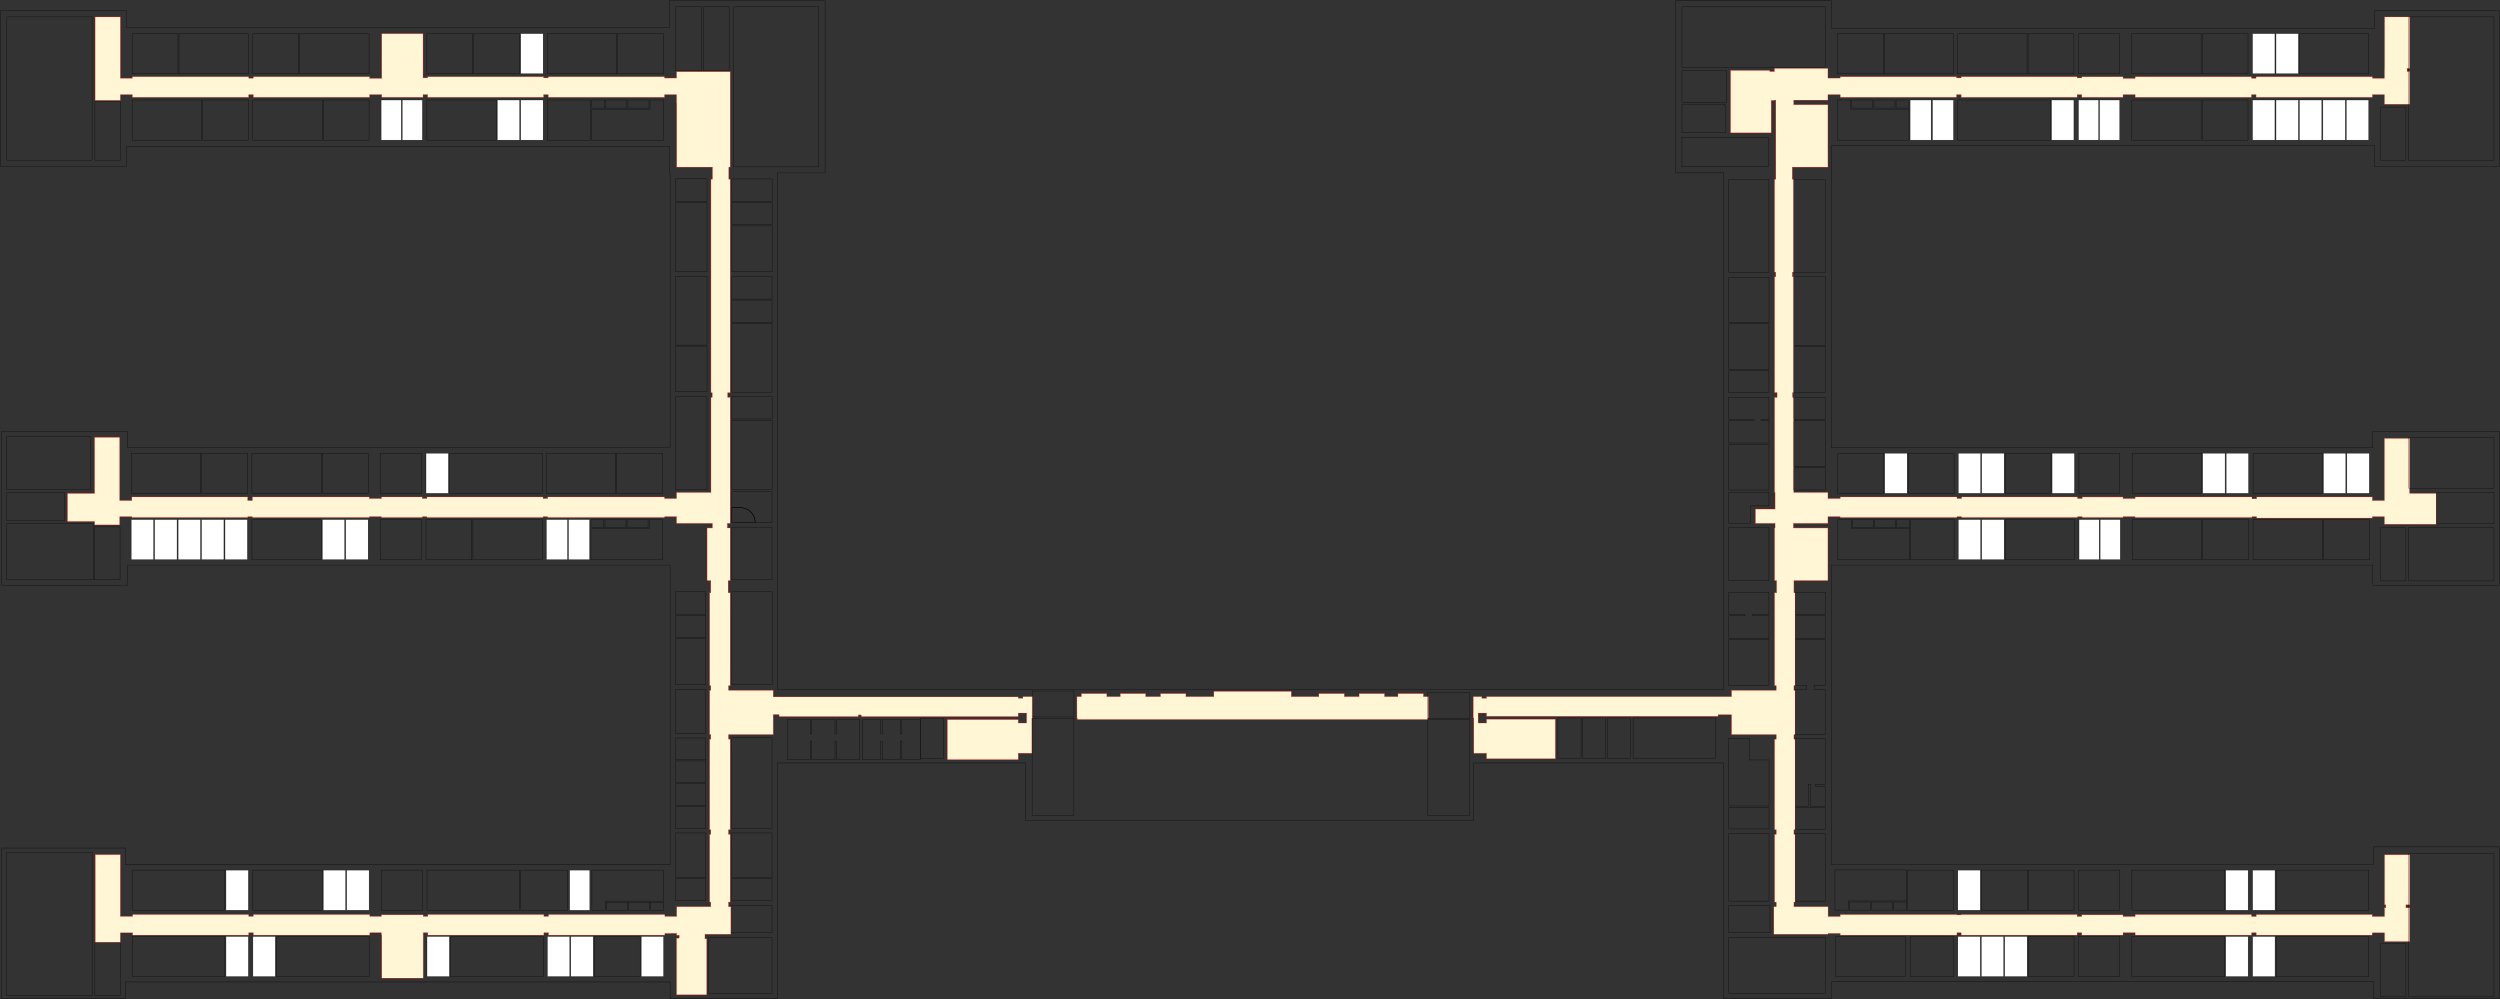 <svg width="661.91mm" height="264.58mm" version="1.1" viewBox="0 0 661.91 264.58" xmlns="http://www.w3.org/2000/svg">
 <rect x="0" y="0" width="661.91" height="264.58" fill="#333333" stroke="none"/>
 <rect id="aud-b217" x="187.58" y="248.17" width="16.826" height="14.826" style="fill:none;stroke-width:.079;stroke:#000"/>
 <rect id="aud-b217a" x="193.5" y="239.67" width="10.907" height="7.297" style="fill:none;stroke-width:.079;stroke:#000" ref="aud-k101a"/>
 <rect id="aud-gamf" x="1.818" y="4.476" width="22.565" height="37.939" style="fill:none;stroke-width:.079;stroke:#000"/>
 <rect id="aud-g201" x="25.127" y="26.819" width="6.695" height="15.596" style="fill:none;stroke-width:.079;stroke:#000" ref="aud-g101"/>
 <rect x="194.24" y="1.819" width="22.566" height="42.367" style="fill:none;stroke-width:.079;stroke:#000"/>
 <rect x="445.33" y="18.681" width="11.796" height="8.368" style="fill:none;stroke-width:.079;stroke:#000"/>
 <path d="m445.33 27.563v7.573h11.628v-7.085h-0.274v-0.488z" style="fill:none;stroke-width:.079;stroke:#000"/>
 <rect x="445.33" y="36.339" width="22.904" height="7.811" style="fill:none;stroke-width:.079;stroke:#000"/>
 <path id="aud-v202" d="m1.817 115.56v14.1h22.105v-14.1h-16.478z" style="fill:none;stroke-width:.079;stroke:#000"/>
 <path id="aud-v201" d="m1.817 138.63v14.877h22.885v-14.877h-15.589z" style="fill:none;stroke-width:.079;stroke:#000"/>
 <rect id="aud-v201a" x="24.985" y="139.51" width="6.801" height="13.993" style="fill:none;stroke-width:.079;stroke:#000"/>
 <path transform="scale(.265)" d="m94.98 16.914v83.381h25.301v-5.723h11.918v2.676h116.28v-2.676h4.547v2.676h116.28v-2.676h12.051v2.676h41.303v-2.676h4.553v2.676h115.94v-2.676h4.551v2.676h116.28v-2.676h11.916v8.463h0.154v63.951h35.73v12.064h-1.469v213.35h1.201v4.553h-1.201v95.023h-34.416v6.07h-11.92v-1.549h-116.85v1.549h-4.557v-1.549h-116.05v1.549h-4.557v-1.549h-40.871v1.549h-12.066v-1.549h-116.92v3.545h-4.557v-3.545h-115.86v3.545h-12.061v-63.262h-25.193v56.139h-27.084v28.176h27.084v3.385h25.193v-8.174h12.061v0.809h115.86v-0.809h4.557v0.809h116.92v-0.809h12.066v0.809h40.871v-0.809h4.557v0.809h116.05v-0.809h4.557v0.809h116.85v-0.809h11.92v6.635h35.83v4.553h-5.336v52.678h3.752v12.051h-1.176v92.846h1.176v4.557h-1.176v44.316h1.176v4.551h-1.176v90.504h1.176v4.555h-1.176v67.742h1.176v4.557h-34.107v9.748h-5.488v-0.074h-6.254v-1.867h-116.32v1.867h-4.551v-1.867h-115.99v1.867h-4.555v-1.549h-41.855v1.549h-11.514v-1.867h-116.44v1.867h-4.553v-1.867h-116.04v1.867h-12.221v-61.662h-25.178v87.783h25.178v-9.6h12.221v2.26h116.04v-2.314h4.553v2.314h116.44v-2.314h11.514v2.314h0.383v42.951h41.473v-45.266h4.555v2.314h115.99v-2.314h4.551v2.314h116.32v-1.678h6.254v-0.08h5.488v0.879h-0.139v1.027h2.615v2.809h-2.615v56.744h30.262v-56.035h-1.807v-4.545h25.916v-27.58h-2.377v-4.557h1.697v-67.742h-1.697v-4.557h1.697v-90.498h-1.697v-4.551h44.674v-19.953h5.781v2.07h79.217v-1.732h2.814v1.732h156.98v-3.607h8.303v9.906h-8.303v-3.481h-70.959v40.162h70.959v-6.416h13.678v-35.242h0.545v-21.398h-9.672v1.607h-4.551v-1.324h-244.79v-6.641h-44.674v-4.557h1.697v-92.846h-2.055v-12.051h2.055v-52.684h-2.867v-4.553h2.867v-125.99h-2.545v-4.553h2.545v-213.34h-1.395v-12.051h1.395v-95.396h-53.691v6.363h-11.916v-1.34h-116.28v1.205h-4.551v-1.205h-115.94v1.205h-4.553v-44.178h-41.303v44.58h-12.051v-1.607h-116.28v1.473h-4.547v-1.473h-116.28v1.473h-11.918v-61.186zm2287.4 0v51.508h-0.129v9.678h-11.916v-1.473h-116.28v1.473h-4.547v-1.473h-116.29v1.607h-12.051v-1.584h-41.303v1.182h-4.551v-1.205h-115.95v1.205h-4.551v-1.205h-116.28v1.34h-12.186v-9.709h-53.557v3.113h-4.551v-1.102h-39.264v62.52h40.678v-32.404h3.137v-0.352h1.42v79.018h-1.285v92.842h1.205v4.557s-0.999 4e-3 -1.195 4e-3v115.76h2.535v4.734h-2.545v95.02h0.535v16.598h-19.664v14.367h19.664v4.557h-0.535v52.678h2.055v12.051h-2.055v92.846h1.697v4.557h-44.674v6.363h-244.81v1.607h-4.551v-1.607h-8.76v21.398h0.627v35.238h12.686v5.488h68.865v-39.625h-68.865v3.871h-8.303v-9.906h8.303v3.221h231.42v-1.549h13.391v19.812h44.674v4.553h-1.697v90.502h1.697v4.557h-1.697v67.742h1.697v4.557h-2.379v27.58h54.232v-0.805h12.057v1.674h116.68v-2.309h4.15v2.309h115.94v-2.309h4.553v2.309h41.303v-2.309h12.051v2.309h116.4v-2.309h4.551v2.309h115.99v-2.283h12.219v8.744h25.168v-33.873h-3.746v-2.814h3.811v-50.135h-25.232v50.133h1.34v2.814h-1.34v8.66h-12.219v-1.871h-115.99v1.871h-4.555v-1.871h-116.4v1.871h-12.051v-1.547h-41.309v1.547h-4.551v-1.871h-115.95v0.453h-4.149v-0.453h-116.68v1.871h-12.055v-9.697h-34.108v-4.557h1.176v-67.742h-1.176v-4.555h1.176v-90.504h-1.176v-4.551h1.176v-44.312h-1.176v-4.555h1.176v-92.846h-1.176v-12.051h33.979v-52.684h-34.488v-4.553h34.488v-6.635h12.184v0.809h116.74v-0.809h4.557v0.809h115.94v-0.809h4.547v0.809h40.836v-0.809h12.051v0.809h116.81v-0.809h4.551v1.291h115.75v-1.291h11.916v7.504h51.781v-30.926h-26.478v-54.928h-25.303v62.086h-11.916v-3.545h-115.75v1.877h-4.551v-1.877h-116.81v1.549h-12.051v-1.539h-40.836v1.539h-4.547v-1.549h-115.94v1.549h-4.557v-1.549h-116.74v1.549h-12.184v-6.07h-34.146v-95.02h-1.201v-4.731h1.195v-115.76l-1.33-4e-3v-4.557h1.336v-92.846h-1.469v-12.051h35.615v-62.412h-34.146v-4.551h34.146v-5.469h12.184v2.676h116.28v-2.676h4.551v2.676h115.95v-2.676h4.551v2.676h41.303v-2.676h12.051v2.676h116.28v-2.676h4.553v2.676h116.28v-2.676h11.918v9.604h25.301v-32.936h-2.609v-2.814h2.609v-51.508zm-1169.6 673.71v5.356h-27.877v-3.037h-25.506v3.037h-14.662v-3.037h-25.506v3.037h-13.32v-3.037h-25.506v3.037h-4.449v21.398h0.328v1.502h350.27v-1.502h0.48v-21.398h-4.854v-3.037h-25.51v3.037h-13.322v-3.037h-25.506v3.037h-14.66v-3.037h-25.506v3.037h-27.506v-5.356z" style="fill-rule:evenodd;fill:#fff6d5;stroke-width:.3;stroke:#f00"/>
 <path d="m177.25 0.171v7.086h-143.79v-4.428h-33.299v41.233h33.299v-5.314h143.79v7.049h0.16v72.781h-143.64v-4.428h-33.374v40.77h33.374v-5.313h143.64v79.35h-144.21v-4.428h-32.802v39.887h32.802v-4.428h144.21v4.428h28.409v-62.414h65.711v15.3h118.61v-15.3h66.169v62.414h28.534v-4.461h143.57v4.461h33.319v-40.187h-33.319v4.654h-143.57v-79.276h143.4v5.313h33.483v-40.773h-33.483v4.428h-143.4v-80.062h143.82v5.545h33.073v-41.235h-33.073v4.659h-143.82v-7.316h-41.163v45.613h12.629v136.71h-250.49v-136.7h12.629v-45.626h-41.198z" style="fill:none;stroke-width:.079;stroke:#000"/>
 <rect id="aud-g219" x="144.91" y="26.474" width="11.504" height="10.627" style="fill:none;stroke-width:.079;stroke:#000" ref="aud-g121"/>
 <rect x="156.7" y="26.474" width="3.436" height="2.134" style="fill:none;stroke-width:.079;stroke:#000"/>
 <rect x="160.42" y="26.474" width="5.562" height="2.134" style="fill:none;stroke-width:.079;stroke:#000"/>
 <rect x="166.26" y="26.474" width="5.562" height="2.134" style="fill:none;stroke-width:.079;stroke:#000"/>
 <path d="m172.11 26.474v2.416h-15.41v8.211h18.978v-10.627z" style="fill:none;stroke-width:.079;stroke:#000"/>
 <rect id="aud-g215a" x="131.66" y="26.474" width="5.933" height="10.627" style="fill:#fff;stroke-width:.079;stroke:#000"/>
 <rect id="aud-g217" x="137.87" y="26.474" width="5.933" height="10.627" style="fill:#fff;stroke-width:.079;stroke:#000"/>
 <rect id="aud-g211" x="100.9" y="26.474" width="5.34" height="10.627" style="fill:#fff;stroke-width:.079;stroke:#000"/>
 <rect id="aud-g213" x="106.49" y="26.474" width="5.34" height="10.627" style="fill:#fff;stroke-width:.079;stroke:#000"/>
 <rect x="137.87" y="8.904" width="5.933" height="10.627" style="fill:#fff;stroke-width:.079;stroke:#000"/>
 <rect x="156.46" y="137.56" width="3.436" height="2.134" style="fill:none;stroke-width:.079;stroke:#000"/>
 <rect x="160.18" y="137.56" width="5.562" height="2.134" style="fill:none;stroke-width:.079;stroke:#000"/>
 <rect x="166.02" y="137.56" width="5.562" height="2.134" style="fill:none;stroke-width:.079;stroke:#000"/>
 <path d="m171.87 137.56v2.416h-15.41v8.211h18.978v-10.627z" style="fill:none;stroke-width:.079;stroke:#000"/>
 <rect id="aud-v203" x="34.736" y="137.56" width="5.933" height="10.627" style="fill:#fff;stroke-width:.079;stroke:#000"/>
 <rect id="aud-v205" x="40.944" y="137.56" width="5.933" height="10.627" style="fill:#fff;stroke-width:.079;stroke:#000"/>
 <rect id="aud-v207" x="47.152" y="137.56" width="5.933" height="10.627" style="fill:#fff;stroke-width:.079;stroke:#000"/>
 <rect id="aud-v209" x="53.36" y="137.56" width="5.933" height="10.627" style="fill:#fff;stroke-width:.079;stroke:#000"/>
 <rect id="aud-v209a" x="59.568" y="137.56" width="5.933" height="10.627" style="fill:#fff;stroke-width:.079;stroke:#000"/>
 <rect id="aud-v213" x="85.329" y="137.56" width="5.933" height="10.627" style="fill:#fff;stroke-width:.079;stroke:#000"/>
 <rect id="aud-v215" x="91.538" y="137.56" width="5.933" height="10.627" style="fill:#fff;stroke-width:.079;stroke:#000"/>
 <rect id="aud-v212a" x="112.79" y="119.99" width="5.933" height="10.627" style="fill:#fff;stroke-width:.079;stroke:#000"/>
 <rect transform="scale(-1)" x="-175.7" y="-240.99" width="3.436" height="2.134" style="fill:none;stroke-width:.079;stroke:#000"/>
 <rect transform="scale(-1)" x="-171.98" y="-240.99" width="5.562" height="2.134" style="fill:none;stroke-width:.079;stroke:#000"/>
 <rect transform="scale(-1)" x="-166.13" y="-240.99" width="5.562" height="2.134" style="fill:none;stroke-width:.079;stroke:#000"/>
 <path d="m160.29 240.99v-2.416h15.41v-8.211h-18.978v10.627z" style="fill:none;stroke-width:.079;stroke:#000"/>
 <rect id="aud-b203" x="59.826" y="247.94" width="5.933" height="10.627" style="fill:#fff;stroke-width:.079;stroke:#000"/>
 <rect id="aud-b205" x="66.962" y="247.94" width="5.933" height="10.627" style="fill:#fff;stroke-width:.079;stroke:#000"/>
 <rect id="aud-b209a" x="113.05" y="247.94" width="5.933" height="10.627" style="fill:#fff;stroke-width:.079;stroke:#000"/>
 <rect id="aud-b204" x="59.825" y="230.37" width="5.933" height="10.627" style="fill:#fff;stroke-width:.079;stroke:#000"/>
 <rect id="aud-b206" x="85.586" y="230.37" width="5.933" height="10.627" style="fill:#fff;stroke-width:.079;stroke:#000"/>
 <rect x="91.794" y="230.37" width="5.933" height="10.627" style="fill:#fff;stroke-width:.079;stroke:#000"/>
 <rect transform="scale(-1,1)" x="-505.44" y="26.473" width="3.436" height="2.134" style="fill:none;stroke-width:.079;stroke:#000"/>
 <rect transform="scale(-1,1)" x="-501.72" y="26.473" width="5.562" height="2.134" style="fill:none;stroke-width:.079;stroke:#000"/>
 <rect transform="scale(-1,1)" x="-495.87" y="26.473" width="5.562" height="2.134" style="fill:none;stroke-width:.079;stroke:#000"/>
 <path d="m490.03 26.473v2.416h15.41v8.211h-18.978v-10.627z" style="fill:none;stroke-width:.079;stroke:#000"/>
 <rect id="aud-j202a" x="621.22" y="26.473" width="5.933" height="10.627" style="fill:#fff;stroke-width:.079;stroke:#000"/>
 <rect id="aud-j202b" x="615.02" y="26.473" width="5.933" height="10.627" style="fill:#fff;stroke-width:.079;stroke:#000"/>
 <rect id="aud-j202v" x="608.81" y="26.473" width="5.933" height="10.627" style="fill:#fff;stroke-width:.079;stroke:#000"/>
 <rect id="aud-j202g" x="602.6" y="26.473" width="5.933" height="10.627" style="fill:#fff;stroke-width:.079;stroke:#000"/>
 <rect id="aud-j204" x="596.39" y="26.473" width="5.933" height="10.627" style="fill:#fff;stroke-width:.079;stroke:#000"/>
 <rect id="aud-j214" x="543.17" y="26.473" width="5.933" height="10.627" style="fill:#fff;stroke-width:.079;stroke:#000"/>
 <rect id="aud-j210" x="555.89" y="26.473" width="5.34" height="10.627" style="fill:#fff;stroke-width:.079;stroke:#000"/>
 <rect id="aud-j212" x="550.31" y="26.473" width="5.34" height="10.627" style="fill:#fff;stroke-width:.079;stroke:#000"/>
 <rect id="aud-j205a" x="602.6" y="8.903" width="5.933" height="10.627" style="fill:#fff;stroke-width:.079;stroke:#000"/>
 <rect id="aud-j207" x="596.39" y="8.903" width="5.933" height="10.627" style="fill:#fff;stroke-width:.079;stroke:#000"/>
 <rect id="aud-e228" x="505.86" y="137.56" width="11.504" height="10.627" style="fill:none;stroke-width:.079;stroke:#000" ref="aud-g121"/>
 <rect transform="scale(-1,1)" x="-505.58" y="137.56" width="3.436" height="2.134" style="fill:none;stroke-width:.079;stroke:#000"/>
 <rect transform="scale(-1,1)" x="-501.86" y="137.56" width="5.562" height="2.134" style="fill:none;stroke-width:.079;stroke:#000"/>
 <rect transform="scale(-1,1)" x="-496.01" y="137.56" width="5.562" height="2.134" style="fill:none;stroke-width:.079;stroke:#000"/>
 <path d="m490.17 137.56v2.416h15.41v8.211h-18.978v-10.627z" style="fill:none;stroke-width:.079;stroke:#000"/>
 <rect id="aud-e222" x="524.69" y="137.56" width="5.933" height="10.627" style="fill:#fff;stroke-width:.079;stroke:#000"/>
 <rect id="aud-e224" x="518.48" y="137.56" width="5.933" height="10.627" style="fill:#fff;stroke-width:.079;stroke:#000"/>
 <rect id="aud-e216" x="556.03" y="137.56" width="5.34" height="10.627" style="fill:#fff;stroke-width:.079;stroke:#000"/>
 <rect id="aud-e218" x="550.45" y="137.56" width="5.34" height="10.627" style="fill:#fff;stroke-width:.079;stroke:#000"/>
 <rect id="aud-e203" x="621.37" y="119.99" width="5.933" height="10.627" style="fill:#fff;stroke-width:.079;stroke:#000"/>
 <rect x="615.16" y="119.99" width="5.933" height="10.627" style="fill:#fff;stroke-width:.079;stroke:#000"/>
 <rect id="aud-e209" x="589.4" y="119.99" width="5.933" height="10.627" style="fill:#fff;stroke-width:.079;stroke:#000"/>
 <rect id="aud-e211" x="583.19" y="119.99" width="5.933" height="10.627" style="fill:#fff;stroke-width:.079;stroke:#000"/>
 <rect id="aud-e215b" x="543.31" y="119.99" width="5.933" height="10.627" style="fill:#fff;stroke-width:.079;stroke:#000"/>
 <rect id="aud-e217" x="524.69" y="119.99" width="5.933" height="10.627" style="fill:#fff;stroke-width:.079;stroke:#000"/>
 <rect id="aud-e219" x="518.48" y="119.99" width="5.933" height="10.627" style="fill:#fff;stroke-width:.079;stroke:#000"/>
 <rect id="aud-e223a" x="499.01" y="119.99" width="5.933" height="10.627" style="fill:#fff;stroke-width:.079;stroke:#000"/>
 <rect id="aud-d218" x="505.75" y="247.94" width="11.504" height="10.627" style="fill:none;stroke-width:.079;stroke:#000" ref="aud-g121"/>
 <g transform="matrix(2.541 0 0 2.541 84.435 -246.2)" style="stroke-width:.031">
  <rect transform="scale(-1)" x="-165.44" y="-191.72" width="1.352" height=".84" style="fill:none;stroke-width:.031;stroke:#000"/>
  <rect transform="scale(-1)" x="-163.97" y="-191.72" width="2.189" height=".84" style="fill:none;stroke-width:.031;stroke:#000"/>
  <rect transform="scale(-1)" x="-161.67" y="-191.72" width="2.189" height=".84" style="fill:none;stroke-width:.031;stroke:#000"/>
  <path d="m159.37 191.72v-0.951h6.064v-3.231h-7.468v4.182z" style="fill:none;stroke-width:.031;stroke:#000"/>
 </g>
 <rect id="aud-d204" x="596.42" y="247.94" width="5.933" height="10.627" style="fill:#fff;stroke-width:.079;stroke:#000"/>
 <rect id="aud-d206" x="589.29" y="247.94" width="5.933" height="10.627" style="fill:#fff;stroke-width:.079;stroke:#000"/>
 <rect id="aud-d212" x="530.78" y="247.94" width="5.933" height="10.627" style="fill:#fff;stroke-width:.079;stroke:#000"/>
 <rect id="aud-d214" x="524.58" y="247.94" width="5.933" height="10.627" style="fill:#fff;stroke-width:.079;stroke:#000"/>
 <rect id="aud-d216" x="518.37" y="247.94" width="5.933" height="10.627" style="fill:#fff;stroke-width:.079;stroke:#000"/>
 <rect id="aud-d203" x="596.42" y="230.37" width="5.933" height="10.627" style="fill:#fff;stroke-width:.079;stroke:#000"/>
 <rect id="aud-d205" x="589.29" y="230.37" width="5.933" height="10.627" style="fill:#fff;stroke-width:.079;stroke:#000"/>
 <rect id="aud-d215" x="518.37" y="230.37" width="5.933" height="10.627" style="fill:#fff;stroke-width:.079;stroke:#000"/>
 <rect id="aud-v200" x="1.818" y="130.41" width="15.275" height="7.475" style="fill:none;stroke-width:.079;stroke:#000"/>
 <rect id="aud-v211" x="66.705" y="137.56" width="18.349" height="10.627" style="fill:none;stroke-width:.079;stroke:#000"/>
 <rect id="aud-v217" x="100.67" y="137.58" width="10.917" height="10.616" style="fill:none;stroke-width:.079;stroke:#000"/>
 <rect id="aud-v219" x="112.79" y="137.56" width="12.141" height="10.627" style="fill:none;stroke-width:.079;stroke:#000"/>
 <rect id="aud-v221" x="125.21" y="137.56" width="18.349" height="10.627" style="fill:none;stroke-width:.079;stroke:#000"/>
 <rect id="aud-v223" x="144.67" y="137.56" width="5.596" height="10.63" style="fill:#fff;stroke-width:.079;stroke:#000"/>
 <rect id="aud-v225" x="150.52" y="137.56" width="5.596" height="10.63" style="fill:#fff;stroke-width:.079;stroke:#000"/>
 <rect id="aud-v204" x="34.735" y="119.99" width="18.349" height="10.627" style="fill:none;stroke-width:.079;stroke:#000"/>
 <rect id="aud-v206" x="53.36" y="119.99" width="12.141" height="10.627" style="fill:none;stroke-width:.079;stroke:#000"/>
 <rect id="aud-v208" x="66.704" y="119.99" width="18.349" height="10.627" style="fill:none;stroke-width:.079;stroke:#000"/>
 <rect id="aud-v210" x="85.329" y="119.99" width="12.141" height="10.627" style="fill:none;stroke-width:.079;stroke:#000"/>
 <rect id="aud-v210a" x="100.66" y="119.99" width="10.928" height="10.627" style="fill:none;stroke-width:.079;stroke:#000"/>
 <rect id="aud-v212" x="119" y="119.99" width="24.558" height="10.627" style="fill:none;stroke-width:.079;stroke:#000"/>
 <rect id="aud-v214" x="144.67" y="119.99" width="18.349" height="10.627" style="fill:none;stroke-width:.079;stroke:#000"/>
 <rect id="aud-v216" x="163.3" y="119.99" width="12.141" height="10.627" style="fill:none;stroke-width:.079;stroke:#000"/>
 <rect id="aud-g203" x="34.979" y="26.474" width="18.349" height="10.628" style="fill:none;stroke-width:.079;stroke:#000"/>
 <rect id="aud-g205" x="53.603" y="26.474" width="12.141" height="10.628" style="fill:none;stroke-width:.079;stroke:#000"/>
 <rect id="aud-g207" x="66.947" y="26.474" width="18.35" height="10.628" style="fill:none;stroke-width:.079;stroke:#000"/>
 <rect id="aud-g209" x="85.572" y="26.474" width="12.141" height="10.628" style="fill:none;stroke-width:.079;stroke:#000"/>
 <rect id="aud-g215" x="113.03" y="26.474" width="18.349" height="10.628" style="fill:none;stroke-width:.079;stroke:#000"/>
 <rect id="aud-g204" x="34.978" y="8.904" width="12.141" height="10.628" style="fill:none;stroke-width:.079;stroke:#000"/>
 <rect id="aud-g206" x="47.394" y="8.904" width="18.349" height="10.628" style="fill:none;stroke-width:.079;stroke:#000"/>
 <rect id="aud-g208" x="66.947" y="8.904" width="12.141" height="10.628" style="fill:none;stroke-width:.079;stroke:#000"/>
 <rect id="aud-g210" x="79.364" y="8.904" width="18.349" height="10.628" style="fill:none;stroke-width:.079;stroke:#000"/>
 <rect x="113.03" y="8.904" width="12.141" height="10.628" style="fill:none;stroke-width:.079;stroke:#000"/>
 <rect id="aud-g212" x="125.45" y="8.904" width="12.141" height="10.628" style="fill:none;stroke-width:.079;stroke:#000"/>
 <rect id="aud-g216" x="144.92" y="8.904" width="18.349" height="10.628" style="fill:none;stroke-width:.079;stroke:#000"/>
 <rect id="aud-g218" x="163.54" y="8.904" width="12.141" height="10.628" style="fill:none;stroke-width:.079;stroke:#000"/>
 <rect id="aud-g220" x="178.84" y="1.789" width="6.845" height="16.905" style="fill:none;stroke-width:.079;stroke:#000"/>
 <rect id="aud-g220b" x="186.19" y="1.819" width="6.845" height="16.905" style="fill:none;stroke-width:.079;stroke:#000"/>
 <rect id="aud-bamf" x="1.819" y="225.64" width="22.565" height="37.939" style="fill:none;stroke-width:.079;stroke:#000"/>
 <rect id="aud-g201-6" x="25.128" y="249.51" width="6.695" height="14.07" style="fill-rule:evenodd;fill:none;stroke-width:.079;stroke:#000" ref="aud-g101">
  <title>Научное общество карбон</title>
 </rect>
 <rect id="aud-b201a" x="34.993" y="247.94" width="24.558" height="10.627" style="fill:none;stroke-width:.079;stroke:#000"/>
 <rect id="aud-b207" x="73.17" y="247.94" width="24.558" height="10.627" style="fill:none;stroke-width:.079;stroke:#000"/>
 <rect id="aud-b209" x="119.26" y="247.94" width="24.558" height="10.627" style="fill:none;stroke-width:.079;stroke:#000"/>
 <rect id="aud-b216" x="150.83" y="230.37" width="5.343" height="10.638" style="fill:#fff;stroke-width:.079;stroke:#000"/>
 <rect id="aud-b211" x="144.93" y="247.94" width="5.933" height="10.627" style="fill:#fff;stroke-width:.079;stroke:#000"/>
 <rect id="aud-b213" x="151.13" y="247.94" width="5.933" height="10.627" style="fill:#fff;stroke-width:.079;stroke:#000"/>
 <rect id="aud-b215" x="169.76" y="247.94" width="5.933" height="10.627" style="fill:#fff;stroke-width:.079;stroke:#000"/>
 <rect id="aud-b215a" x="157.34" y="247.94" width="12.141" height="10.627" style="fill:none;stroke-width:.079;stroke:#000"/>
 <rect id="aud-b202" x="34.993" y="230.37" width="24.558" height="10.627" style="fill:none;stroke-width:.079;stroke:#000"/>
 <rect x="66.962" y="230.37" width="18.349" height="10.627" style="fill:none;stroke-width:.079;stroke:#000"/>
 <rect id="aud-b210" x="100.92" y="230.37" width="10.928" height="10.627" style="fill:none;stroke-width:.079;stroke:#000"/>
 <rect id="aud-b212" x="113.05" y="230.37" width="24.558" height="10.627" style="fill:none;stroke-width:.079;stroke:#000"/>
 <rect id="aud-b214" x="137.88" y="230.37" width="12.392" height="10.627" style="fill:none;stroke-width:.079;stroke:#000"/>
 <rect id="aud-d210" x="536.99" y="247.94" width="12.141" height="10.627" style="fill:none;stroke-width:.079;stroke:#000"/>
 <rect id="aud-d208a" x="550.34" y="247.94" width="10.928" height="10.627" style="fill:none;stroke-width:.079;stroke:#000"/>
 <rect id="aud-d208" x="564.45" y="247.94" width="24.558" height="10.627" style="fill:none;stroke-width:.079;stroke:#000"/>
 <rect id="aud-d202" x="602.63" y="247.94" width="24.558" height="10.627" style="fill:none;stroke-width:.079;stroke:#000"/>
 <rect id="aud-damf" x="637.75" y="225.96" width="22.565" height="37.939" style="fill:none;stroke-width:.079;stroke:#000"/>
 <rect id="aud-d200" x="630.31" y="249.83" width="6.695" height="14.07" style="fill-rule:evenodd;fill:none;stroke-width:.079;stroke:#000" ref="aud-g101">
  <title>Научное общество карбон</title>
 </rect>
 <rect id="aud-d201" x="602.63" y="230.37" width="24.558" height="10.627" style="fill:none;stroke-width:.079;stroke:#000"/>
 <rect id="aud-d207" x="564.46" y="230.37" width="24.558" height="10.627" style="fill:none;stroke-width:.079;stroke:#000"/>
 <rect id="aud-d209" x="550.34" y="230.37" width="10.928" height="10.627" style="fill:none;stroke-width:.079;stroke:#000"/>
 <rect id="aud-d213" x="536.99" y="230.37" width="12.141" height="10.627" style="fill:none;stroke-width:.079;stroke:#000"/>
 <rect id="aud-d213a" x="524.58" y="230.37" width="12.141" height="10.627" style="fill:none;stroke-width:.079;stroke:#000"/>
 <rect id="aud-d217" x="505.11" y="230.37" width="12.141" height="10.627" style="fill:none;stroke-width:.079;stroke:#000"/>
 <rect x="486.06" y="247.94" width="18.349" height="10.627" style="fill:none;stroke-width:.079;stroke:#000"/>
 <rect id="aud-jamf" x="637.75" y="4.475" width="22.565" height="37.939" style="fill:none;stroke-width:.079;stroke:#000"/>
 <rect id="aud-j200" x="630.31" y="28.345" width="6.695" height="14.07" style="fill:none;stroke-width:.079;stroke:#000" ref="aud-g101"/>
 <rect id="aud-j205" x="608.81" y="8.903" width="18.349" height="10.628" style="fill:none;stroke-width:.079;stroke:#000"/>
 <rect id="aud-j209" x="583.05" y="8.903" width="12.141" height="10.628" style="fill:none;stroke-width:.079;stroke:#000"/>
 <rect id="aud-j211" x="564.42" y="8.903" width="18.349" height="10.628" style="fill:none;stroke-width:.079;stroke:#000"/>
 <rect id="aud-j211a" x="550.31" y="8.903" width="10.928" height="10.628" style="fill:none;stroke-width:.079;stroke:#000"/>
 <rect id="aud-j213" x="536.96" y="8.903" width="12.141" height="10.628" style="fill:none;stroke-width:.079;stroke:#000"/>
 <rect id="aud-j215" x="518.34" y="8.903" width="18.349" height="10.628" style="fill:none;stroke-width:.079;stroke:#000"/>
 <rect id="aud-j217" x="498.87" y="8.903" width="18.349" height="10.628" style="fill:none;stroke-width:.079;stroke:#000"/>
 <rect id="aud-j217a" x="486.46" y="8.903" width="12.141" height="10.628" style="fill:none;stroke-width:.079;stroke:#000"/>
 <rect id="aud-j218" x="511.65" y="26.473" width="5.571" height="10.627" style="fill:#fff;stroke-width:.079;stroke:#000"/>
 <rect id="aud-j220" x="505.72" y="26.473" width="5.571" height="10.627" style="fill:#fff;stroke-width:.079;stroke:#000"/>
 <rect id="aud-j216" x="518.34" y="26.473" width="24.558" height="10.628" style="fill:none;stroke-width:.079;stroke:#000"/>
 <rect id="aud-j208" x="564.42" y="26.473" width="18.349" height="10.628" style="fill:none;stroke-width:.079;stroke:#000"/>
 <rect id="aud-j206" x="583.05" y="26.473" width="12.141" height="10.628" style="fill:none;stroke-width:.079;stroke:#000"/>
 <rect id="aud-e223" x="486.6" y="119.99" width="12.141" height="10.627" style="fill:none;stroke-width:.079;stroke:#000"/>
 <rect id="aud-e221" x="505.22" y="119.99" width="12.141" height="10.627" style="fill:none;stroke-width:.079;stroke:#000"/>
 <rect id="aud-e215" x="530.89" y="119.99" width="12.141" height="10.627" style="fill:none;stroke-width:.079;stroke:#000"/>
 <rect id="aud-e215a" x="550.43" y="119.99" width="10.805" height="10.627" style="fill:none;stroke-width:.079;stroke:#000"/>
 <rect id="aud-e213" x="564.56" y="119.99" width="18.349" height="10.627" style="fill:none;stroke-width:.079;stroke:#000"/>
 <rect id="aud-e207" x="596.53" y="119.99" width="18.349" height="10.627" style="fill:none;stroke-width:.079;stroke:#000"/>
 <rect id="aud-e220" x="530.89" y="137.56" width="18.349" height="10.627" style="fill:none;stroke-width:.079;stroke:#000"/>
 <rect id="aud-e214" x="564.56" y="137.56" width="18.349" height="10.627" style="fill:none;stroke-width:.079;stroke:#000"/>
 <rect id="aud-e210" x="583.19" y="137.56" width="12.141" height="10.627" style="fill:none;stroke-width:.079;stroke:#000"/>
 <rect id="aud-e208" x="596.53" y="137.56" width="18.349" height="10.627" style="fill:none;stroke-width:.079;stroke:#000"/>
 <rect id="aud-e206" x="615.16" y="137.56" width="12.141" height="10.627" style="fill:none;stroke-width:.079;stroke:#000"/>
 <rect id="aud-e204" x="630.31" y="139.74" width="6.695" height="14.07" style="fill-rule:evenodd;fill:none;stroke-width:.079;stroke:#000" ref="aud-g101">
  <title>Научное общество карбон</title>
 </rect>
 <rect id="aud-e200" x="637.75" y="139.74" width="22.565" height="14.069" style="fill:none;stroke-width:.079;stroke:#000"/>
 <rect id="aud-e201" x="637.75" y="115.87" width="22.57" height="13.384" style="fill:none;stroke-width:.079;stroke:#000"/>
 <rect id="aud-e202a" x="645.04" y="130.41" width="15.279" height="8.182" style="fill:none;stroke-width:.079;stroke:#000"/>
 <rect id="aud-j219" x="445.33" y="1.819" width="37.939" height="15.958" style="fill:none;stroke-width:.079;stroke:#000"/>
 <rect id="aud-k207b" x="193.78" y="139.56" width="10.627" height="13.939" style="fill:none;stroke-width:.079;stroke:#000" ref="aud-k109a"/>
 <rect id="aud-k221" x="193.78" y="47.374" width="10.646" height="5.899" style="fill:none;stroke-width:.079;stroke:#000" ref="aud-k125"/>
 <rect id="aud-k219" x="193.78" y="53.598" width="10.646" height="5.899" style="fill:none;stroke-width:.079;stroke:#000" ref="aud-k125"/>
 <rect id="aud-k215" x="193.76" y="73.281" width="10.646" height="5.899" style="fill:none;stroke-width:.079;stroke:#000" ref="aud-k125"/>
 <rect id="aud-k213" x="193.76" y="79.441" width="10.646" height="5.899" style="fill:none;stroke-width:.079;stroke:#000" ref="aud-k125"/>
 <rect id="aud-k209" x="193.78" y="105.03" width="10.646" height="5.899" style="fill:none;stroke-width:.079;stroke:#000" ref="aud-k125"/>
 <rect id="aud-k201" x="193.76" y="232.68" width="10.646" height="5.751" style="fill:none;stroke-width:.079;stroke:#000" ref="aud-k125"/>
 <rect id="aud-k125-4-3-4-3" x="178.87" y="47.357" width="8.325" height="5.899" style="fill:none;stroke-width:.079;stroke:#000" ref="aud-k125"/>
 <rect id="aud-k218" x="178.87" y="156.69" width="7.97" height="5.899" style="fill:none;stroke-width:.079;stroke:#000" ref="aud-k125"/>
 <rect id="aud-k216" x="178.87" y="162.91" width="7.97" height="5.899" style="fill:none;stroke-width:.079;stroke:#000" ref="aud-k125"/>
 <rect id="aud-k206" x="178.87" y="213.62" width="7.97" height="5.76" style="fill:none;stroke-width:.079;stroke:#000" ref="aud-k125"/>
 <rect id="aud-k212" x="178.87" y="195.39" width="7.97" height="5.76" style="fill:none;stroke-width:.079;stroke:#000" ref="aud-k125"/>
 <rect id="aud-k210" x="178.87" y="201.47" width="7.97" height="5.76" style="fill:none;stroke-width:.079;stroke:#000" ref="aud-k125"/>
 <rect id="aud-k208" x="178.87" y="207.54" width="7.97" height="5.76" style="fill:none;stroke-width:.079;stroke:#000" ref="aud-k125"/>
 <rect id="aud-k202" x="178.87" y="232.68" width="7.97" height="5.751" style="fill:none;stroke-width:.079;stroke:#000" ref="aud-k125"/>
 <rect id="aud-i221a" x="457.73" y="239.67" width="10.907" height="7.297" style="fill:none;stroke-width:.079;stroke:#000" ref="aud-i131a"/>
 <path id="aud-i213a" d="m457.73 130.31v8.198h5.645v-4.559h4.98v-3.639z" style="fill:none;stroke-width:.079;stroke:#000"/>
 <rect id="aud-i213" transform="scale(-1,1)" x="-468.35" y="139.71" width="10.627" height="13.939" style="fill:none;stroke-width:.079;stroke:#000" ref="aud-k109a"/>
 <rect id="aud-i207" x="457.71" y="98.07" width="10.646" height="5.899" style="fill:none;stroke-width:.079;stroke:#000" ref="aud-k125"/>
 <path id="aud-i209" d="m457.71 105.17v5.899h6.73v0.324h-6.73v5.9h10.646v-5.9h-2.108v-0.324h2.108v-5.899z" style="fill:none;stroke-width:.079;stroke:#000"/>
 <path id="aud-i215" d="m457.71 156.84v5.899h4.278v0.324h-4.278v5.9h10.646v-5.9h-4.406v-0.324h4.406v-5.899z" style="fill:none;stroke-width:.079;stroke:#000"/>
 <rect id="aud-i219" x="457.73" y="213.72" width="10.646" height="5.76" style="fill:none;stroke-width:.079;stroke:#000" ref="aud-k125"/>
 <rect id="aud-i216" x="474.94" y="123.84" width="8.309" height="5.899" style="fill:none;stroke-width:.079;stroke:#000" ref="aud-k125"/>
 <rect id="aud-i212" x="474.94" y="105.17" width="8.309" height="5.899" style="fill:none;stroke-width:.079;stroke:#000" ref="aud-k125"/>
 <rect id="aud-i218" x="475.3" y="156.84" width="7.97" height="5.899" style="fill:none;stroke-width:.079;stroke:#000" ref="aud-k125"/>
 <rect id="aud-i220" x="475.3" y="163.06" width="7.97" height="5.899" style="fill:none;stroke-width:.079;stroke:#000" ref="aud-k125"/>
 <rect id="aud-i226" x="475.3" y="213.77" width="7.97" height="5.76" style="fill:none;stroke-width:.079;stroke:#000" ref="aud-k125"/>
 <rect id="aud-i223" x="457.73" y="248.17" width="25.54" height="14.826" style="fill:none;stroke-width:.079;stroke:#000"/>
 <rect id="aud-i221" x="457.73" y="220.69" width="10.646" height="17.885" style="fill:none;stroke-width:.079;stroke:#000"/>
 <path id="aud-i217" d="m457.73 195.49v17.912h10.646v-12.186h-5.195v-5.725z" style="fill:none;stroke-width:.079;stroke:#000"/>
 <rect id="aud-i215a" x="457.71" y="169.29" width="10.646" height="12.123" style="fill:none;stroke-width:.079;stroke:#000"/>
 <rect id="aud-i211" x="457.71" y="117.62" width="10.646" height="12.123" style="fill:none;stroke-width:.079;stroke:#000"/>
 <rect id="aud-i205" x="457.73" y="85.748" width="10.627" height="12.06" style="fill:none;stroke-width:.079;stroke:#000"/>
 <rect id="aud-i203" x="457.73" y="73.427" width="10.646" height="12.06" style="fill:none;stroke-width:.079;stroke:#000"/>
 <rect id="aud-i201" x="457.71" y="47.521" width="10.646" height="24.57" style="fill:none;stroke-width:.079;stroke:#000"/>
 <rect id="aud-i228" x="475.3" y="220.69" width="7.97" height="17.885" style="fill:none;stroke-width:.079;stroke:#000"/>
 <path id="aud-i224" d="m475.3 195.54v17.913h3.468v-5.834h0.555v5.834h3.947v-5.249h-2.575v-0.586h2.575v-12.079z" style="fill:none;stroke-width:.079;stroke:#000"/>
 <path id="aud-i222" d="m475.3 169.29v12.122h3.009v1.202h-3.009v11.836h7.971v-11.836h-2.881v-1.202h2.881v-12.122z" style="fill:none;stroke-width:.079;stroke:#000"/>
 <rect id="aud-i214" x="474.94" y="111.4" width="8.309" height="12.123" style="fill:none;stroke-width:.079;stroke:#000"/>
 <rect id="aud-i210" x="474.92" y="91.774" width="8.329" height="12.06" style="fill:none;stroke-width:.079;stroke:#000"/>
 <rect id="aud-i208" x="474.94" y="73.292" width="8.329" height="18.22" style="fill:none;stroke-width:.079;stroke:#000"/>
 <rect id="aud-i202" x="474.94" y="47.504" width="8.325" height="24.57" style="fill:none;stroke-width:.079;stroke:#000"/>
 <rect id="aud-k201a" x="193.76" y="220.54" width="10.646" height="11.818" style="fill:none;stroke-width:.079;stroke:#000"/>
 <rect id="aud-k203" x="193.76" y="195.35" width="10.646" height="23.988" style="fill:none;stroke-width:.079;stroke:#000"/>
 <rect id="aud-k205" x="193.78" y="156.69" width="10.646" height="24.57" style="fill:none;stroke-width:.079;stroke:#000"/>
 <path d="m193.78 134.44v3.922h6.147c3.8e-4 -0.023 5e-3 -0.044 5e-3 -0.067 0-2.135-1.719-3.856-3.854-3.856z" style="fill:none;stroke-width:.079;stroke:#000"/>
 <path d="m193.78 134.44v3.922h6.147c3.8e-4 -0.023 5e-3 -0.044 5e-3 -0.067 0-2.135-1.719-3.856-3.854-3.856z" style="fill:none;stroke-width:.079;stroke:#000"/>
 <path id="aud-k207a" d="m193.78 130.16v4.276h2.297c2.135 0 3.854 1.72 3.854 3.856 0 0.023-3e-3 0.044-5e-3 0.067h4.479v-8.198z" style="fill:none;stroke-width:.079;stroke:#000"/>
 <rect id="aud-k207" x="193.78" y="111.25" width="10.646" height="18.346" style="fill:none;stroke-width:.079;stroke:#000"/>
 <rect id="aud-k211" x="193.78" y="85.602" width="10.627" height="18.22" style="fill:none;stroke-width:.079;stroke:#000"/>
 <rect id="aud-k217" x="193.78" y="59.822" width="10.646" height="12.123" style="fill:none;stroke-width:.079;stroke:#000"/>
 <rect id="aud-k226" x="178.87" y="53.581" width="8.325" height="18.346" style="fill:none;stroke-width:.079;stroke:#000"/>
 <rect id="aud-k224" x="178.87" y="73.145" width="8.329" height="18.22" style="fill:none;stroke-width:.079;stroke:#000"/>
 <rect id="aud-k224a" x="178.88" y="91.627" width="8.329" height="12.06" style="fill:none;stroke-width:.079;stroke:#000"/>
 <rect id="aud-k222" x="178.88" y="105.03" width="8.309" height="24.57" style="fill:none;stroke-width:.079;stroke:#000"/>
 <rect id="aud-k214" x="178.87" y="169.14" width="7.97" height="12.123" style="fill:none;stroke-width:.079;stroke:#000"/>
 <rect id="aud-k212a" x="178.87" y="182.46" width="7.97" height="11.836" style="fill:none;stroke-width:.079;stroke:#000"/>
 <rect id="aud-k204" x="178.87" y="220.54" width="7.97" height="11.818" style="fill:none;stroke-width:.079;stroke:#000"/>
 <path id="aud-213" transform="scale(.265)" d="m786.46 718.88v40.162h23.162v-18.654h1.471v18.654h23.162v-18.654h1.473v18.654h23.162v-40.162h-23.162v14.488h-1.473v-14.488h-23.162v14.488h-1.471v-14.488h-23.162z" style="fill:none;opacity:.99;stroke-width:.3;stroke:#000"/>
 <rect x="273.26" y="190.2" width="11.073" height="25.682" style="fill:none;opacity:.99;stroke-width:.079;stroke:#000"/>
 <rect id="aud-a209" x="243.67" y="190.2" width="6.128" height="10.627" style="fill:none;opacity:.99;stroke-width:.079;stroke:#000"/>
 <rect x="378" y="190.49" width="11.073" height="25.399" style="fill:none;opacity:.99;stroke-width:.079;stroke:#000"/>
 <rect id="aud-a305" x="425.51" y="190.1" width="6.128" height="10.627" style="fill:none;opacity:.99;stroke-width:.079;stroke:#000"/>
 <rect id="aud-a309" x="412.48" y="190.1" width="6.128" height="10.627" style="fill:none;opacity:.99;stroke-width:.079;stroke:#000"/>
 <rect id="aud-a307" x="418.99" y="190.1" width="6.128" height="10.627" style="fill:none;opacity:.99;stroke-width:.079;stroke:#000"/>
 <rect id="aud-a303" x="432.38" y="190.1" width="21.809" height="10.627" style="fill:none;opacity:.99;stroke-width:.079;stroke:#000"/>
 <path id="aud-a211" transform="scale(.265)" d="m861.69 718.87v40.182h18.256v-18.664h1.441v18.664h18.256v-18.664h1.441v18.664h18.256v-40.182h-18.256v14.498h-1.441v-14.498h-18.256v14.498h-1.441v-14.498h-18.256z" style="fill:none;opacity:.99;stroke-width:.3;stroke:#000"/>
 <rect id="aud-a203" x="378" y="183.34" width="11.072" height="6.861" style="fill:none;opacity:.99;stroke-width:.079;stroke:#000"/>
 <rect x="273.27" y="182.96" width="11.072" height="6.861" style="fill:none;opacity:.99;stroke-width:.079;stroke:#000"/>
</svg>
